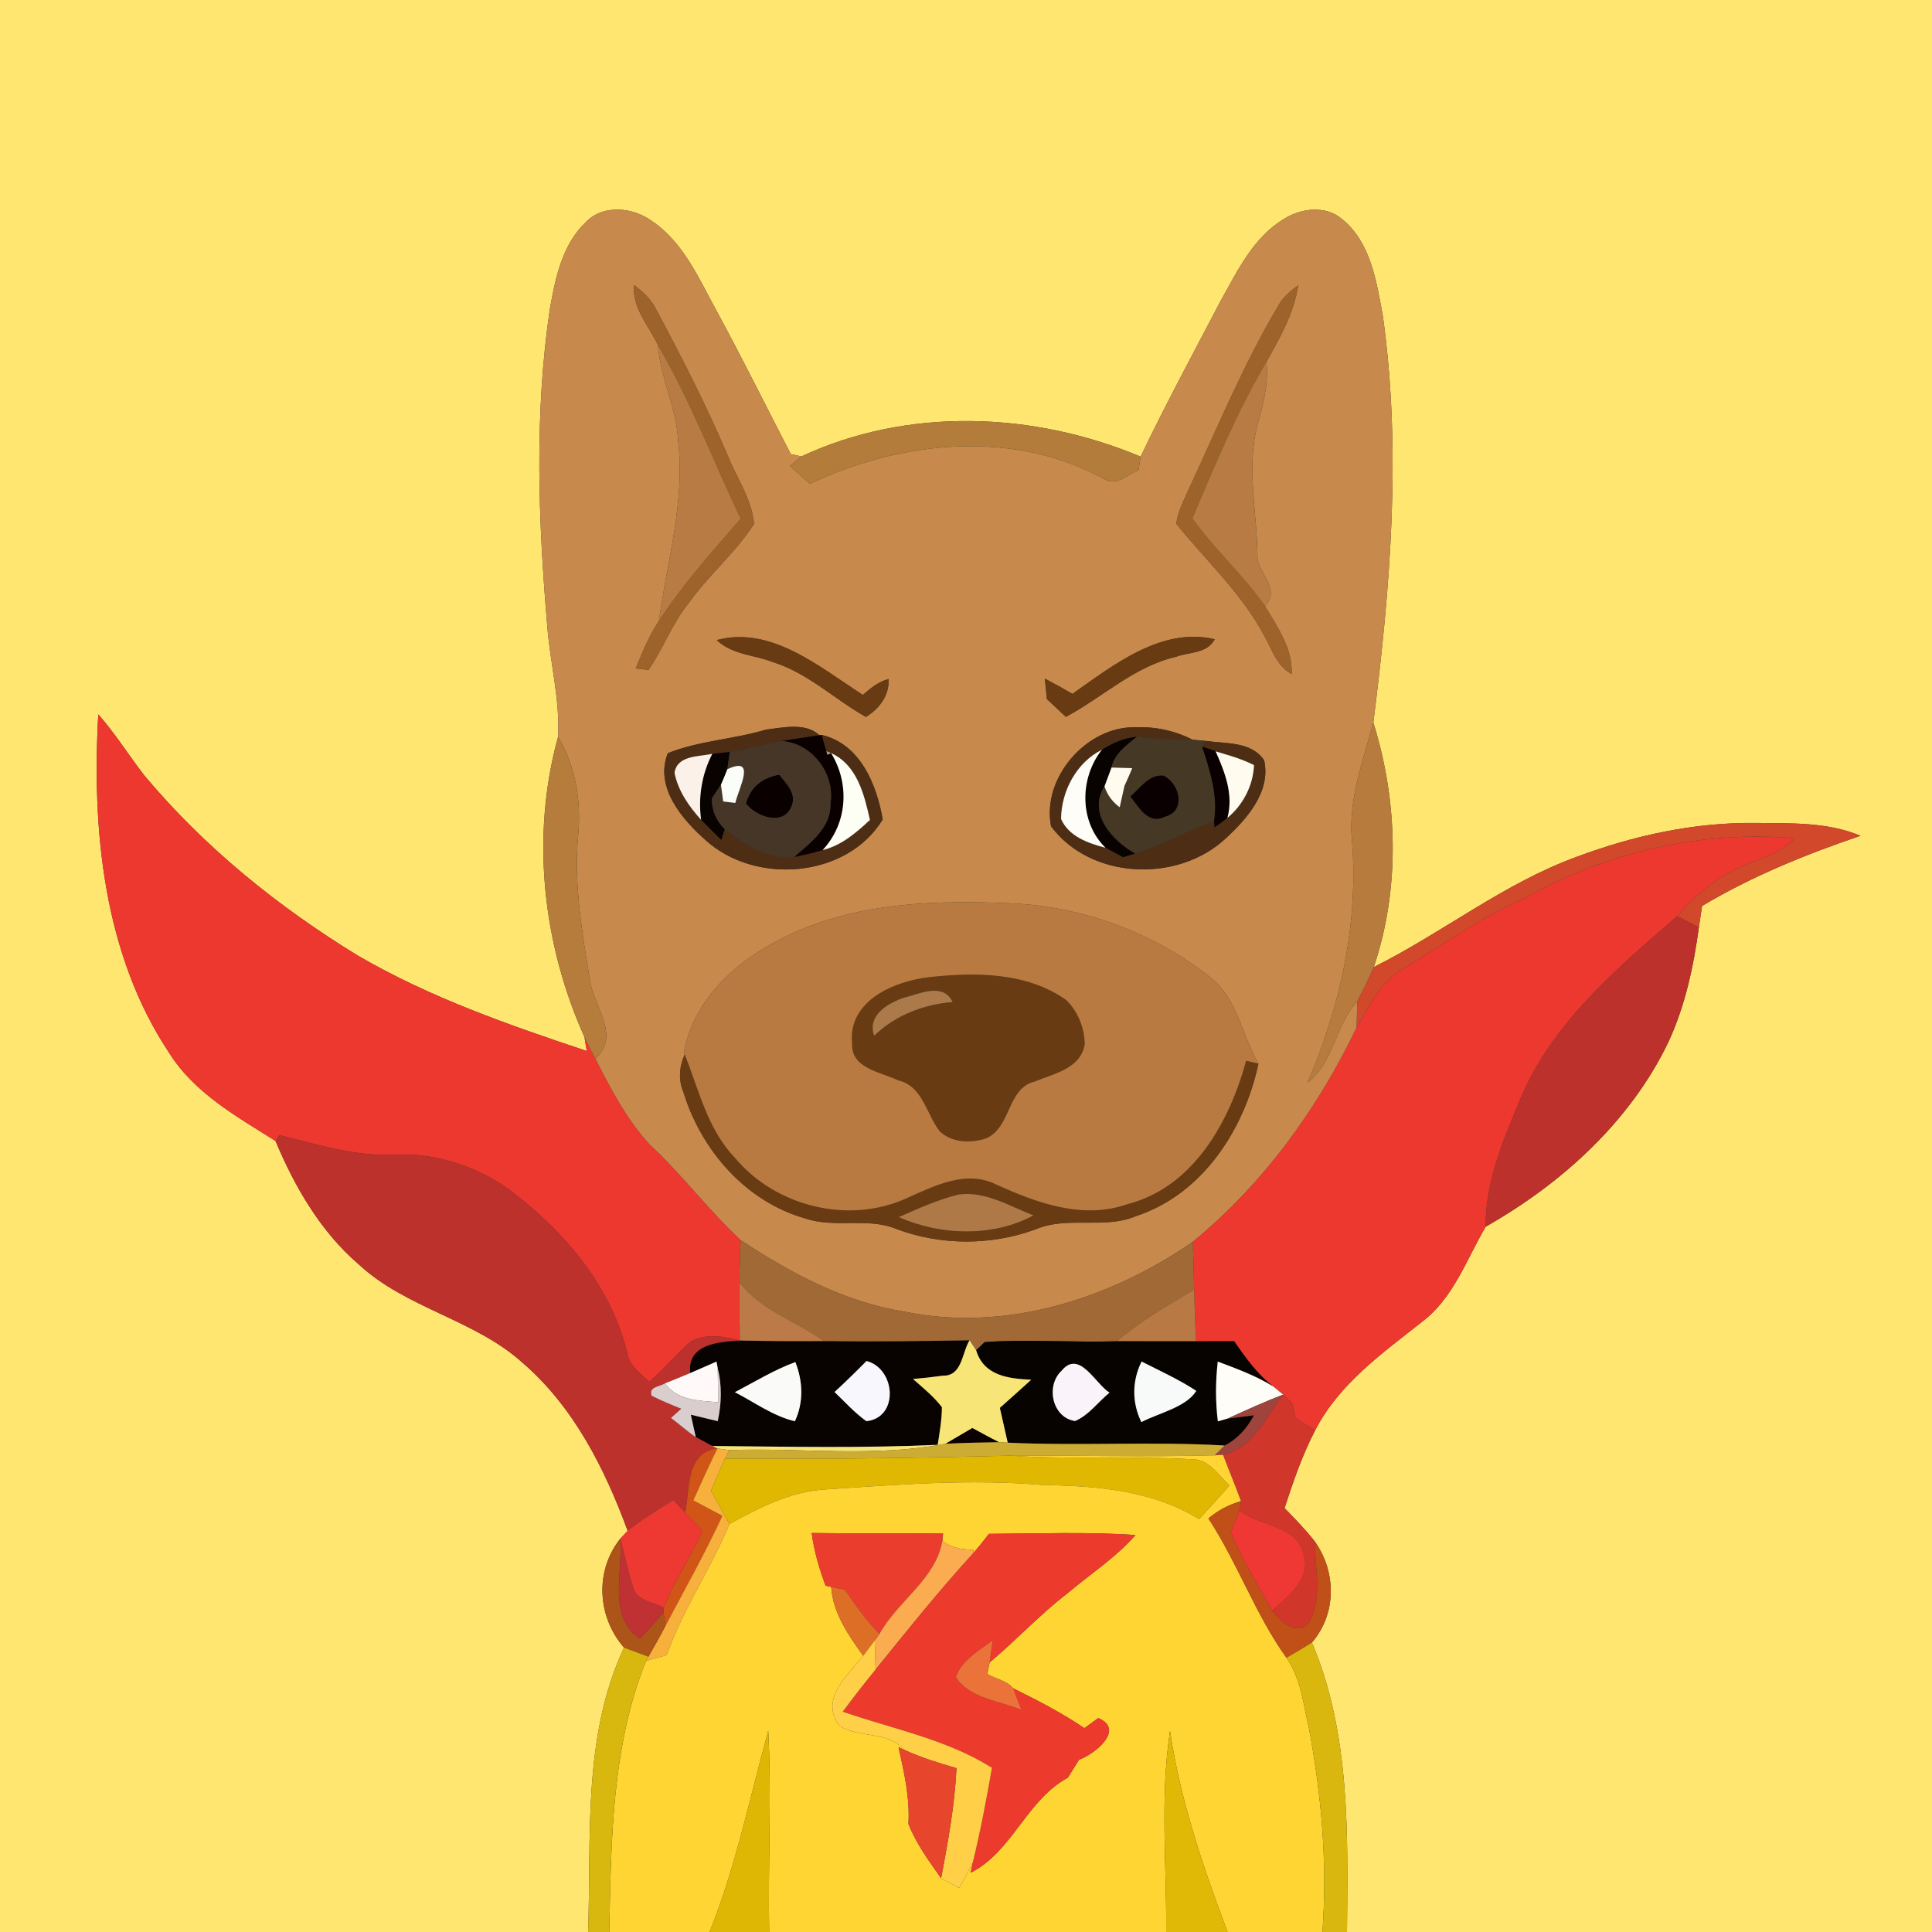<?xml version="1.0" encoding="UTF-8" ?>
<!DOCTYPE svg PUBLIC "-//W3C//DTD SVG 1.1//EN" "http://www.w3.org/Graphics/SVG/1.1/DTD/svg11.dtd">
<svg width="250pt" height="250pt" viewBox="0 0 250 250" version="1.1" xmlns="http://www.w3.org/2000/svg">
<rect x="0" y="0" width="250" height="250" fill="#333333" stroke="none"/>
<g id="#ffe670ff">
<path fill="#ffe670" opacity="1.00" d=" M 0.00 0.00 L 250.00 0.00 L 250.00 250.00 L 174.30 250.00 C 174.41 237.45 174.76 224.30 169.76 212.54 C 172.96 208.84 172.93 203.46 170.18 199.53 C 168.97 197.97 167.60 196.56 166.22 195.15 C 167.34 191.72 168.51 188.29 170.18 185.08 C 173.27 179.07 178.84 175.13 184.00 171.05 C 188.10 167.95 189.74 162.99 192.25 158.73 C 202.07 153.16 210.92 145.16 215.87 134.88 C 218.05 130.19 219.14 125.11 219.83 120.02 C 219.97 119.09 220.11 118.16 220.25 117.23 C 226.70 113.38 233.66 110.56 240.75 108.15 C 236.41 106.33 231.62 106.55 227.02 106.49 C 219.18 106.42 211.40 108.12 204.09 110.85 C 194.63 114.28 186.71 120.67 177.77 125.14 C 181.19 114.97 180.89 103.69 177.71 93.50 C 179.91 76.11 181.38 58.39 178.95 40.94 C 178.13 36.48 177.40 31.37 173.65 28.34 C 171.58 26.58 168.46 26.91 166.27 28.26 C 162.22 30.61 160.14 35.03 157.94 38.96 C 154.44 45.64 150.85 52.29 147.59 59.09 C 133.73 53.27 117.47 52.64 103.70 59.06 C 103.36 58.98 102.68 58.83 102.33 58.76 C 99.14 52.60 96.06 46.37 92.75 40.27 C 90.46 36.11 88.49 31.43 84.42 28.65 C 82.00 26.83 78.07 26.38 75.82 28.73 C 72.76 31.62 71.87 35.96 71.16 39.93 C 69.13 53.55 69.65 67.39 70.82 81.06 C 71.19 85.83 72.48 90.54 72.21 95.36 C 68.67 108.17 70.21 122.13 75.63 134.20 L 75.93 136.00 C 65.79 132.62 55.62 129.07 46.35 123.68 C 36.02 117.37 26.47 109.66 18.69 100.36 C 16.66 97.74 14.91 94.92 12.72 92.44 C 11.87 107.36 13.39 123.44 21.86 136.20 C 25.14 141.44 30.59 144.45 35.65 147.64 C 38.15 153.59 41.47 159.35 46.41 163.60 C 52.55 169.31 61.39 170.73 67.61 176.33 C 74.22 182.02 78.26 190.03 81.22 198.09 C 80.98 198.35 80.50 198.86 80.25 199.12 C 76.94 203.31 77.29 209.23 80.75 213.20 C 75.35 224.72 76.54 237.67 76.10 250.00 L 0.00 250.00 L 0.00 0.00 Z" />
</g>
<g id="#c7894cff">
<path fill="#c7894c" opacity="1.00" d=" M 75.82 28.73 C 78.07 26.38 82.00 26.83 84.42 28.65 C 88.49 31.43 90.46 36.11 92.75 40.27 C 96.06 46.37 99.14 52.60 102.33 58.76 C 102.68 58.83 103.36 58.98 103.70 59.06 C 103.33 59.37 102.59 59.99 102.22 60.30 C 103.08 61.07 103.94 61.84 104.80 62.61 C 116.55 57.01 131.22 55.52 142.92 62.01 C 144.45 62.96 145.92 61.36 147.32 60.86 C 147.38 60.42 147.52 59.53 147.59 59.09 C 150.85 52.29 154.44 45.64 157.94 38.96 C 160.14 35.03 162.22 30.61 166.27 28.26 C 168.46 26.91 171.58 26.58 173.65 28.34 C 177.40 31.37 178.13 36.48 178.95 40.94 C 181.38 58.39 179.91 76.11 177.71 93.50 C 176.35 98.59 174.37 103.66 174.97 109.03 C 175.77 119.69 173.38 130.36 169.19 140.12 C 172.62 137.45 172.75 132.69 175.63 129.59 C 175.61 130.43 175.57 132.11 175.55 132.96 C 170.50 143.53 163.43 153.23 154.35 160.69 C 143.59 168.12 130.09 172.41 117.04 169.73 C 109.29 168.49 102.30 164.74 95.84 160.47 C 91.62 156.56 88.20 151.92 83.98 148.03 C 81.05 144.78 78.99 140.87 77.03 136.99 C 80.38 133.99 76.81 130.27 76.34 126.86 C 75.33 120.65 74.21 114.34 74.82 108.02 C 75.22 103.66 74.50 99.15 72.21 95.36 C 72.48 90.54 71.19 85.83 70.82 81.06 C 69.65 67.39 69.13 53.55 71.16 39.93 C 71.87 35.96 72.76 31.62 75.82 28.73 M 82.06 36.88 C 81.74 39.81 83.97 42.16 85.14 44.66 C 85.43 48.88 87.55 52.74 87.74 56.98 C 88.69 64.89 86.32 72.60 85.26 80.36 C 83.99 82.26 83.13 84.39 82.26 86.50 C 82.67 86.54 83.51 86.64 83.92 86.68 C 85.85 83.88 87.00 80.60 89.17 77.96 C 91.73 74.37 95.20 71.50 97.57 67.80 C 97.30 64.61 95.34 61.88 94.17 58.97 C 91.41 52.47 88.20 46.19 84.86 39.97 C 84.25 38.69 83.16 37.75 82.06 36.88 M 165.42 39.56 C 160.95 47.06 157.63 55.14 153.95 63.03 C 153.29 64.57 152.42 66.08 152.21 67.77 C 156.06 72.55 160.70 76.80 163.61 82.29 C 164.61 84.04 165.21 86.21 167.14 87.21 C 167.29 83.96 165.28 81.10 163.68 78.42 C 165.70 76.38 163.06 74.40 162.72 72.31 C 162.73 66.52 161.21 60.66 162.73 54.94 C 163.47 52.29 164.17 49.60 163.87 46.83 C 165.62 43.71 167.45 40.51 167.98 36.92 C 166.99 37.66 166.00 38.44 165.42 39.56 M 92.75 82.83 C 94.75 84.74 97.64 84.73 100.09 85.70 C 104.58 87.12 108.01 90.50 112.05 92.77 C 113.83 91.66 115.06 90.04 114.99 87.86 C 113.68 88.21 112.65 89.05 111.65 89.92 C 106.09 86.35 99.78 80.93 92.75 82.83 M 138.77 89.79 C 137.60 89.10 136.41 88.44 135.20 87.81 C 135.27 88.47 135.40 89.80 135.47 90.46 C 136.29 91.22 137.11 91.99 137.92 92.76 C 142.69 90.22 146.76 86.24 152.16 84.99 C 153.88 84.35 156.18 84.60 157.19 82.72 C 150.31 81.09 144.08 86.06 138.77 89.79 M 86.42 97.46 C 84.67 101.82 88.22 105.98 91.29 108.70 C 97.71 114.56 109.59 113.65 114.22 106.04 C 113.45 101.51 111.29 96.26 106.33 95.10 L 106.04 95.14 C 104.23 93.46 101.34 94.15 99.12 94.41 C 94.94 95.68 90.49 95.83 86.42 97.46 M 136.01 106.93 C 141.13 113.80 152.30 114.28 158.53 108.56 C 161.31 106.02 164.49 102.44 163.58 98.39 C 161.94 95.93 158.64 96.25 156.08 95.88 C 155.64 95.84 154.76 95.76 154.32 95.72 C 152.05 94.56 149.50 94.00 146.95 94.11 C 140.56 93.95 134.77 100.72 136.01 106.93 M 103.35 120.42 C 96.54 123.33 89.91 128.48 88.50 136.18 L 88.60 136.44 C 87.90 138.03 87.75 139.73 88.44 141.34 C 90.73 148.82 96.49 155.46 104.15 157.65 C 108.00 158.98 112.22 157.47 116.00 159.03 C 121.74 161.19 128.27 161.19 134.02 159.07 C 138.17 157.31 142.87 159.12 147.04 157.35 C 155.62 154.51 161.02 146.15 162.84 137.64 C 160.70 133.94 160.15 129.23 156.60 126.46 C 149.35 120.72 140.25 117.35 131.01 116.90 C 121.71 116.48 112.05 116.70 103.35 120.42 Z" />
</g>
<g id="#9e632bff">
<path fill="#9e632b" opacity="1.00" d=" M 82.06 36.88 C 83.16 37.75 84.25 38.69 84.86 39.97 C 88.20 46.19 91.41 52.47 94.17 58.97 C 95.34 61.88 97.30 64.61 97.57 67.80 C 95.20 71.50 91.73 74.37 89.17 77.96 C 87.00 80.60 85.85 83.88 83.92 86.68 C 83.51 86.64 82.67 86.54 82.26 86.50 C 83.13 84.39 83.99 82.26 85.26 80.36 C 88.36 75.62 92.13 71.38 95.85 67.13 C 92.29 59.64 89.34 51.83 85.14 44.66 C 83.97 42.16 81.74 39.81 82.06 36.88 Z" />
</g>
<g id="#9e632aff">
<path fill="#9e632a" opacity="1.00" d=" M 165.42 39.56 C 166.00 38.44 166.99 37.66 167.98 36.92 C 167.45 40.51 165.62 43.71 163.87 46.83 C 160.05 53.25 157.21 60.22 154.28 67.07 C 157.13 71.07 160.85 74.39 163.68 78.42 C 165.28 81.10 167.29 83.96 167.14 87.21 C 165.21 86.21 164.61 84.04 163.61 82.29 C 160.70 76.80 156.06 72.55 152.21 67.77 C 152.42 66.08 153.29 64.57 153.95 63.03 C 157.63 55.14 160.95 47.06 165.42 39.56 Z" />
</g>
<g id="#b87b43ff">
<path fill="#b87b43" opacity="1.00" d=" M 85.14 44.66 C 89.34 51.83 92.29 59.64 95.85 67.13 C 92.13 71.38 88.36 75.62 85.26 80.36 C 86.32 72.60 88.69 64.89 87.74 56.98 C 87.55 52.74 85.43 48.88 85.14 44.66 Z" />
</g>
<g id="#b77b43ff">
<path fill="#b77b43" opacity="1.00" d=" M 154.28 67.07 C 157.21 60.22 160.05 53.25 163.87 46.83 C 164.17 49.60 163.47 52.29 162.73 54.94 C 161.21 60.66 162.73 66.52 162.72 72.31 C 163.06 74.40 165.70 76.38 163.68 78.42 C 160.85 74.39 157.13 71.07 154.28 67.07 Z" />
</g>
<g id="#b37c3aff">
<path fill="#b37c3a" opacity="1.00" d=" M 103.70 59.06 C 117.47 52.64 133.73 53.27 147.59 59.09 C 147.52 59.53 147.38 60.42 147.32 60.86 C 145.92 61.36 144.45 62.96 142.92 62.01 C 131.22 55.52 116.55 57.01 104.80 62.61 C 103.94 61.84 103.08 61.07 102.22 60.30 C 102.59 59.99 103.33 59.37 103.70 59.06 Z" />
</g>
<g id="#683b12ff">
<path fill="#683b12" opacity="1.00" d=" M 92.75 82.83 C 99.78 80.93 106.09 86.35 111.65 89.92 C 112.65 89.05 113.68 88.21 114.99 87.86 C 115.06 90.04 113.83 91.66 112.05 92.77 C 108.01 90.50 104.58 87.12 100.09 85.70 C 97.64 84.73 94.75 84.74 92.75 82.83 Z" />
<path fill="#683b12" opacity="1.00" d=" M 138.77 89.79 C 144.08 86.06 150.31 81.09 157.19 82.72 C 156.18 84.60 153.88 84.35 152.16 84.99 C 146.76 86.24 142.69 90.22 137.92 92.76 C 137.11 91.99 136.29 91.22 135.47 90.46 C 135.40 89.80 135.27 88.47 135.20 87.81 C 136.41 88.44 137.60 89.10 138.77 89.79 Z" />
<path fill="#683b12" opacity="1.00" d=" M 120.36 126.43 C 126.29 125.79 132.89 125.81 137.96 129.40 C 139.47 130.85 140.35 133.05 140.36 135.14 C 139.82 138.30 136.38 138.91 133.90 139.95 C 130.26 140.81 130.88 145.97 127.53 147.33 C 125.58 147.95 123.20 147.88 121.63 146.42 C 119.85 144.19 119.43 140.52 116.22 139.80 C 114.00 138.71 110.09 138.27 110.27 135.03 C 109.68 129.46 115.80 126.92 120.36 126.43 M 117.02 129.08 C 114.92 129.79 112.17 131.36 113.11 134.03 C 115.88 131.36 119.46 129.99 123.27 129.66 C 122.04 127.10 119.08 128.58 117.02 129.08 Z" />
<path fill="#683b12" opacity="1.00" d=" M 88.60 136.44 C 90.44 141.06 91.57 146.18 95.14 149.87 C 100.35 156.10 109.76 158.45 117.21 155.10 C 120.84 153.49 124.96 151.32 128.92 153.28 C 134.20 155.69 140.14 157.85 145.93 155.81 C 154.44 153.60 159.10 145.17 161.25 137.26 C 161.65 137.36 162.44 137.54 162.84 137.64 C 161.02 146.15 155.62 154.51 147.04 157.35 C 142.87 159.12 138.17 157.31 134.02 159.07 C 128.27 161.19 121.74 161.19 116.00 159.03 C 112.22 157.47 108.00 158.98 104.15 157.65 C 96.49 155.46 90.73 148.82 88.44 141.34 C 87.75 139.73 87.90 138.03 88.60 136.44 M 116.30 157.49 C 121.68 159.89 128.51 160.11 133.73 157.27 C 130.63 156.08 127.50 154.09 124.05 154.57 C 121.36 155.22 118.83 156.38 116.30 157.49 Z" />
</g>
<g id="#ed382fff">
<path fill="#ed382f" opacity="1.00" d=" M 12.72 92.44 C 14.91 94.92 16.66 97.74 18.69 100.36 C 26.47 109.66 36.02 117.37 46.35 123.68 C 55.62 129.07 65.79 132.62 75.93 136.00 L 75.63 134.20 C 76.08 135.14 76.55 136.07 77.03 136.99 C 78.99 140.87 81.05 144.78 83.98 148.03 C 88.20 151.92 91.62 156.56 95.84 160.47 C 95.75 162.28 95.69 164.10 95.67 165.91 C 95.66 168.43 95.69 170.95 95.74 173.46 C 93.68 172.92 91.39 172.51 89.41 173.57 C 87.51 175.20 85.93 177.18 84.01 178.80 C 82.87 177.69 81.39 176.72 81.15 175.00 C 78.96 166.12 72.67 158.94 65.46 153.62 C 61.23 150.77 56.15 149.15 51.02 149.41 C 45.92 149.67 41.04 148.07 36.15 146.89 L 35.65 147.64 C 30.59 144.45 25.14 141.44 21.86 136.20 C 13.39 123.44 11.87 107.36 12.72 92.44 Z" />
<path fill="#ed382f" opacity="1.00" d=" M 197.30 116.24 C 207.79 110.25 220.23 107.44 232.27 108.47 C 230.22 110.68 227.11 111.17 224.55 112.54 C 221.60 113.92 219.17 116.13 217.04 118.55 C 209.09 125.43 200.62 132.59 196.57 142.60 C 194.46 147.72 192.16 153.11 192.25 158.73 C 189.74 162.99 188.10 167.95 184.00 171.05 C 178.84 175.13 173.27 179.07 170.18 185.08 C 169.34 184.56 168.50 184.04 167.66 183.52 C 167.51 182.86 167.35 182.20 167.18 181.55 C 166.90 181.28 166.33 180.74 166.04 180.47 C 165.73 180.20 165.09 179.68 164.77 179.42 C 162.69 177.83 161.17 175.69 159.70 173.56 C 158.06 173.56 156.41 173.55 154.78 173.57 C 154.65 171.34 154.57 169.10 154.52 166.87 C 154.48 164.81 154.42 162.75 154.35 160.69 C 163.43 153.23 170.50 143.53 175.55 132.96 C 177.17 130.23 178.55 127.13 181.41 125.47 C 186.64 122.28 191.65 118.68 197.30 116.24 Z" />
</g>
<g id="#4e2d15ff">
<path fill="#4e2d15" opacity="1.00" d=" M 86.42 97.46 C 90.49 95.83 94.94 95.68 99.12 94.41 C 101.34 94.15 104.23 93.46 106.04 95.14 C 104.40 95.40 102.75 95.60 101.12 95.89 C 98.89 96.33 96.69 96.97 94.44 97.30 C 93.87 97.36 92.74 97.48 92.17 97.54 C 90.42 97.94 87.65 97.70 87.28 99.99 C 87.74 102.33 89.14 104.34 90.72 106.08 C 91.58 106.96 92.46 107.82 93.34 108.69 C 93.45 108.34 93.67 107.64 93.78 107.29 C 96.39 109.27 99.28 111.24 102.75 110.90 C 103.99 110.64 105.24 110.38 106.45 110.00 C 108.88 109.41 110.79 107.76 112.57 106.10 C 111.83 102.82 110.92 98.99 107.54 97.45 C 107.39 97.39 107.08 97.26 106.93 97.20 C 106.71 96.51 106.52 95.81 106.33 95.10 C 111.29 96.26 113.45 101.51 114.22 106.04 C 109.59 113.65 97.71 114.56 91.29 108.70 C 88.22 105.98 84.67 101.82 86.42 97.46 Z" />
<path fill="#4e2d15" opacity="1.00" d=" M 136.01 106.93 C 134.77 100.72 140.56 93.95 146.95 94.11 C 149.50 94.00 152.05 94.56 154.32 95.72 C 151.92 95.73 149.52 95.64 147.14 95.32 C 145.49 95.48 143.97 96.14 142.58 97.02 C 139.30 98.66 137.33 102.37 137.30 105.97 C 138.29 108.25 140.83 109.12 143.05 109.70 C 143.81 110.10 144.57 110.51 145.33 110.92 C 145.73 110.80 146.51 110.56 146.90 110.44 C 150.40 109.29 153.66 107.53 157.10 106.24 L 157.16 107.07 C 157.73 106.67 158.29 106.26 158.83 105.83 C 160.86 104.16 162.16 101.63 162.27 99.00 C 161.17 98.46 160.02 98.03 158.84 97.69 C 157.74 97.33 156.65 96.98 155.56 96.62 L 156.08 95.88 C 158.64 96.25 161.94 95.93 163.58 98.39 C 164.49 102.44 161.31 106.02 158.53 108.56 C 152.30 114.28 141.13 113.80 136.01 106.93 Z" />
</g>
<g id="#b77b3dff">
<path fill="#b77b3d" opacity="1.00" d=" M 174.97 109.03 C 174.37 103.66 176.35 98.59 177.71 93.50 C 180.89 103.69 181.19 114.97 177.77 125.14 C 177.13 126.65 176.39 128.13 175.63 129.59 C 172.75 132.69 172.62 137.45 169.19 140.12 C 173.38 130.36 175.77 119.69 174.97 109.03 Z" />
</g>
<g id="#0b0000ff">
<path fill="#0b0000" opacity="1.00" d=" M 101.12 95.89 C 102.75 95.60 104.40 95.40 106.04 95.14 L 106.33 95.10 C 106.52 95.81 106.71 96.51 106.93 97.20 L 107.07 97.66 L 107.54 97.45 C 109.99 101.41 109.67 106.55 106.45 110.00 C 105.24 110.38 103.99 110.64 102.75 110.90 C 104.86 109.03 107.57 107.12 107.46 103.95 C 108.07 100.08 105.05 96.14 101.12 95.89 Z" />
<path fill="#0b0000" opacity="1.00" d=" M 96.52 103.97 C 97.11 101.83 98.70 100.59 100.84 100.25 C 101.76 101.44 103.16 102.71 102.41 104.36 C 101.38 106.95 97.84 105.70 96.52 103.97 Z" />
<path fill="#0b0000" opacity="1.00" d=" M 122.34 186.82 C 123.51 186.15 124.66 185.45 125.82 184.78 C 126.97 185.40 128.12 186.04 129.29 186.62 C 126.97 186.65 124.65 186.71 122.34 186.82 Z" />
</g>
<g id="#080300ff">
<path fill="#080300" opacity="1.00" d=" M 142.58 97.02 C 143.97 96.14 145.49 95.48 147.14 95.32 C 145.79 96.43 144.24 97.49 143.83 99.32 C 143.53 100.13 143.22 100.95 142.92 101.76 C 140.71 105.22 143.95 108.82 146.90 110.44 C 146.51 110.56 145.73 110.80 145.33 110.92 C 144.57 110.51 143.81 110.10 143.05 109.70 C 139.62 106.35 139.69 100.68 142.58 97.02 Z" />
<path fill="#080300" opacity="1.00" d=" M 92.17 97.54 C 92.74 97.48 93.87 97.36 94.44 97.30 C 94.36 97.86 94.20 98.98 94.12 99.54 C 93.86 100.21 93.58 100.88 93.29 101.54 C 92.99 101.98 92.40 102.87 92.11 103.31 C 92.08 104.85 92.68 106.22 93.78 107.29 C 93.67 107.64 93.45 108.34 93.34 108.69 C 92.46 107.82 91.58 106.96 90.72 106.08 C 90.33 103.13 90.81 100.19 92.17 97.54 Z" />
<path fill="#080300" opacity="1.00" d=" M 95.74 173.46 C 99.37 173.54 102.99 173.56 106.62 173.53 C 112.90 173.62 119.18 173.54 125.46 173.43 C 124.47 175.02 124.52 178.07 122.02 178.01 C 120.73 178.19 119.44 178.33 118.14 178.44 C 119.44 179.60 120.82 180.69 121.88 182.09 C 121.88 183.73 121.58 185.34 121.34 186.96 C 111.63 187.40 101.89 187.20 92.16 187.11 C 91.63 186.83 90.56 186.25 90.03 185.96 C 89.87 185.24 89.55 183.78 89.39 183.06 C 90.26 183.27 92.00 183.69 92.87 183.90 C 93.38 181.63 93.43 179.27 92.87 177.01 L 92.71 176.19 C 91.86 176.56 90.16 177.31 89.30 177.68 C 88.92 173.87 93.00 173.64 95.74 173.46 M 95.09 180.15 C 97.64 181.46 100.02 183.24 102.86 183.91 C 104.01 181.45 103.90 178.74 102.92 176.25 C 100.17 177.26 97.67 178.80 95.09 180.15 M 107.99 180.13 C 109.34 181.41 110.58 182.82 112.11 183.90 C 116.35 183.45 115.93 177.12 112.13 176.11 C 110.78 177.48 109.40 178.82 107.99 180.13 Z" />
</g>
<g id="#453825ff">
<path fill="#453825" opacity="1.00" d=" M 147.14 95.32 C 149.52 95.64 151.92 95.73 154.32 95.72 C 154.76 95.76 155.64 95.84 156.08 95.88 L 155.56 96.62 C 156.57 99.74 157.62 102.90 157.10 106.24 C 153.66 107.53 150.40 109.29 146.90 110.44 C 143.95 108.82 140.71 105.22 142.92 101.76 C 143.28 102.87 143.94 103.76 144.89 104.46 C 145.04 103.76 145.36 102.38 145.51 101.68 C 145.86 100.93 146.20 100.16 146.51 99.40 C 145.84 99.38 144.50 99.34 143.83 99.32 C 144.24 97.49 145.79 96.43 147.14 95.32 M 146.27 103.06 C 147.35 104.43 148.59 106.77 150.72 105.68 C 153.52 104.99 152.68 101.37 150.55 100.37 C 148.65 100.17 147.55 102.01 146.27 103.06 Z" />
</g>
<g id="#b57c3bff">
<path fill="#b57c3b" opacity="1.00" d=" M 72.21 95.36 C 74.50 99.15 75.22 103.66 74.82 108.02 C 74.21 114.34 75.33 120.65 76.34 126.86 C 76.81 130.27 80.38 133.99 77.03 136.99 C 76.55 136.07 76.08 135.14 75.63 134.20 C 70.21 122.13 68.67 108.17 72.21 95.36 Z" />
</g>
<g id="#453627ff">
<path fill="#453627" opacity="1.00" d=" M 94.44 97.30 C 96.69 96.97 98.89 96.33 101.12 95.89 C 105.05 96.14 108.07 100.08 107.46 103.95 C 107.57 107.12 104.86 109.03 102.75 110.90 C 99.28 111.24 96.39 109.27 93.78 107.29 C 92.68 106.22 92.08 104.85 92.11 103.31 C 92.40 102.87 92.99 101.98 93.29 101.54 C 93.36 102.08 93.51 103.16 93.58 103.71 C 93.98 103.76 94.76 103.85 95.15 103.90 C 95.56 102.07 97.97 97.72 94.12 99.54 C 94.20 98.98 94.36 97.86 94.44 97.30 M 96.52 103.97 C 97.84 105.70 101.38 106.95 102.41 104.36 C 103.16 102.71 101.76 101.44 100.84 100.25 C 98.70 100.59 97.11 101.83 96.52 103.97 Z" />
</g>
<g id="#fbf1e8ff">
<path fill="#fbf1e8" opacity="1.00" d=" M 87.28 99.99 C 87.65 97.70 90.42 97.94 92.17 97.54 C 90.81 100.19 90.33 103.13 90.72 106.08 C 89.14 104.34 87.74 102.33 87.28 99.99 Z" />
</g>
<g id="#b6a093ff">
<path fill="#b6a093" opacity="1.00" d=" M 106.93 97.20 C 107.08 97.26 107.39 97.39 107.54 97.45 L 107.07 97.66 L 106.93 97.20 Z" />
</g>
<g id="#fefdf7ff">
<path fill="#fefdf7" opacity="1.00" d=" M 137.30 105.97 C 137.33 102.37 139.30 98.66 142.58 97.02 C 139.69 100.68 139.62 106.35 143.05 109.70 C 140.83 109.12 138.29 108.25 137.30 105.97 Z" />
</g>
<g id="#0a0001ff">
<path fill="#0a0001" opacity="1.00" d=" M 157.10 106.24 C 157.62 102.90 156.57 99.74 155.56 96.62 C 156.65 96.98 157.74 97.33 158.84 97.69 L 157.30 97.22 C 158.51 99.93 159.64 102.82 158.83 105.83 C 158.29 106.26 157.73 106.67 157.16 107.07 L 157.10 106.24 Z" />
<path fill="#0a0001" opacity="1.00" d=" M 146.27 103.06 C 147.55 102.01 148.65 100.17 150.55 100.37 C 152.68 101.37 153.52 104.99 150.72 105.68 C 148.59 106.77 147.35 104.43 146.27 103.06 Z" />
</g>
<g id="#fdfef4ff">
<path fill="#fdfef4" opacity="1.00" d=" M 107.54 97.45 C 110.92 98.99 111.83 102.82 112.57 106.10 C 110.79 107.76 108.88 109.41 106.45 110.00 C 109.67 106.55 109.99 101.41 107.54 97.45 Z" />
</g>
<g id="#fffbeeff">
<path fill="#fffbee" opacity="1.00" d=" M 157.30 97.22 L 158.84 97.69 C 160.02 98.03 161.17 98.46 162.27 99.00 C 162.16 101.63 160.86 104.16 158.83 105.83 C 159.64 102.82 158.51 99.93 157.30 97.22 Z" />
<path fill="#fffbee" opacity="1.00" d=" M 142.92 101.76 C 143.22 100.95 143.53 100.13 143.83 99.32 C 144.50 99.34 145.84 99.38 146.51 99.40 C 146.20 100.16 145.86 100.93 145.51 101.68 C 145.36 102.38 145.04 103.76 144.89 104.46 C 143.94 103.76 143.28 102.87 142.92 101.76 Z" />
</g>
<g id="#fbfdf8ff">
<path fill="#fbfdf8" opacity="1.00" d=" M 93.29 101.54 C 93.58 100.88 93.86 100.21 94.12 99.54 C 97.97 97.72 95.56 102.07 95.15 103.90 C 94.76 103.85 93.98 103.76 93.58 103.71 C 93.51 103.16 93.36 102.08 93.29 101.54 Z" />
</g>
<g id="#d1482bff">
<path fill="#d1482b" opacity="1.00" d=" M 204.09 110.85 C 211.40 108.12 219.18 106.42 227.02 106.49 C 231.62 106.55 236.41 106.33 240.75 108.15 C 233.66 110.56 226.70 113.38 220.25 117.23 C 220.11 118.16 219.97 119.09 219.83 120.02 C 219.13 119.65 217.74 118.91 217.04 118.55 C 219.17 116.13 221.60 113.92 224.55 112.54 C 227.11 111.17 230.22 110.68 232.27 108.47 C 220.23 107.44 207.79 110.25 197.30 116.24 C 191.65 118.68 186.64 122.28 181.41 125.47 C 178.55 127.13 177.17 130.23 175.55 132.96 C 175.57 132.11 175.61 130.43 175.63 129.59 C 176.39 128.13 177.13 126.65 177.77 125.14 C 186.71 120.67 194.63 114.28 204.09 110.85 Z" />
</g>
<g id="#b87a41ff">
<path fill="#b87a41" opacity="1.00" d=" M 103.35 120.42 C 112.05 116.70 121.71 116.48 131.01 116.90 C 140.25 117.35 149.35 120.72 156.60 126.46 C 160.15 129.23 160.70 133.94 162.84 137.64 C 162.44 137.54 161.65 137.36 161.25 137.26 C 159.10 145.17 154.44 153.60 145.93 155.81 C 140.14 157.85 134.20 155.69 128.92 153.28 C 124.96 151.32 120.84 153.49 117.21 155.10 C 109.76 158.45 100.35 156.10 95.14 149.87 C 91.57 146.18 90.44 141.06 88.60 136.44 L 88.50 136.18 C 89.91 128.48 96.54 123.33 103.35 120.42 M 120.36 126.43 C 115.80 126.92 109.68 129.46 110.27 135.03 C 110.09 138.27 114.00 138.71 116.22 139.80 C 119.43 140.52 119.85 144.19 121.63 146.42 C 123.20 147.88 125.58 147.95 127.53 147.33 C 130.88 145.97 130.26 140.81 133.90 139.95 C 136.38 138.91 139.82 138.30 140.36 135.14 C 140.35 133.05 139.47 130.85 137.96 129.40 C 132.89 125.81 126.29 125.79 120.36 126.43 Z" />
</g>
<g id="#bc312bff">
<path fill="#bc312b" opacity="1.00" d=" M 217.04 118.55 C 217.74 118.91 219.13 119.65 219.83 120.02 C 219.14 125.11 218.05 130.19 215.87 134.88 C 210.92 145.16 202.07 153.16 192.25 158.73 C 192.16 153.11 194.46 147.72 196.57 142.60 C 200.62 132.59 209.09 125.43 217.04 118.55 Z" />
</g>
<g id="#ab794aff">
<path fill="#ab794a" opacity="1.00" d=" M 117.02 129.08 C 119.08 128.58 122.04 127.10 123.27 129.66 C 119.46 129.99 115.88 131.36 113.11 134.03 C 112.17 131.36 114.92 129.79 117.02 129.08 Z" />
</g>
<g id="#bc312cff">
<path fill="#bc312c" opacity="1.00" d=" M 36.15 146.89 C 41.04 148.07 45.92 149.67 51.02 149.41 C 56.15 149.15 61.23 150.77 65.46 153.62 C 72.67 158.94 78.96 166.12 81.15 175.00 C 81.39 176.72 82.87 177.69 84.01 178.80 C 85.93 177.18 87.51 175.20 89.41 173.57 C 91.39 172.51 93.68 172.92 95.74 173.46 C 93.00 173.64 88.92 173.87 89.30 177.68 C 88.22 178.14 87.13 178.56 86.04 179.01 C 85.36 179.44 83.87 179.45 84.33 180.62 C 85.58 181.23 86.86 181.79 88.16 182.29 L 86.82 183.48 C 87.90 184.28 88.90 185.20 90.03 185.96 C 90.56 186.25 91.63 186.83 92.16 187.11 L 92.83 187.43 C 88.69 187.95 89.29 192.73 88.67 195.75 C 88.15 195.21 87.64 194.66 87.13 194.11 C 85.11 195.36 83.08 196.61 81.22 198.09 C 78.26 190.03 74.22 182.02 67.61 176.33 C 61.39 170.73 52.55 169.31 46.41 163.60 C 41.47 159.35 38.15 153.59 35.65 147.64 L 36.15 146.89 Z" />
</g>
<g id="#ae7947ff">
<path fill="#ae7947" opacity="1.00" d=" M 116.30 157.49 C 118.83 156.38 121.36 155.22 124.05 154.57 C 127.50 154.09 130.63 156.08 133.73 157.27 C 128.51 160.11 121.68 159.89 116.30 157.49 Z" />
</g>
<g id="#a16935ff">
<path fill="#a16935" opacity="1.00" d=" M 95.84 160.47 C 102.30 164.74 109.29 168.49 117.04 169.73 C 130.09 172.41 143.59 168.12 154.35 160.69 C 154.42 162.75 154.48 164.81 154.52 166.87 C 151.08 168.93 147.57 170.93 144.51 173.56 C 138.81 173.75 133.10 173.25 127.42 173.67 C 127.14 173.93 126.59 174.45 126.31 174.72 C 126.10 174.39 125.68 173.75 125.46 173.43 C 119.18 173.54 112.90 173.62 106.62 173.53 C 102.99 170.92 98.49 169.60 95.67 165.91 C 95.69 164.10 95.75 162.28 95.84 160.47 Z" />
</g>
<g id="#bb7a48ff">
<path fill="#bb7a48" opacity="1.00" d=" M 95.67 165.91 C 98.49 169.60 102.99 170.92 106.62 173.53 C 102.99 173.56 99.37 173.54 95.74 173.46 C 95.69 170.95 95.66 168.43 95.67 165.91 Z" />
</g>
<g id="#b97944ff">
<path fill="#b97944" opacity="1.00" d=" M 144.51 173.56 C 147.57 170.93 151.08 168.93 154.52 166.87 C 154.57 169.10 154.65 171.34 154.78 173.57 C 151.35 173.57 147.93 173.56 144.51 173.56 Z" />
</g>
<g id="#070300ff">
<path fill="#070300" opacity="1.00" d=" M 127.42 173.67 C 133.10 173.25 138.81 173.75 144.51 173.56 C 147.93 173.56 151.35 173.57 154.78 173.57 C 156.41 173.55 158.06 173.56 159.70 173.56 C 161.17 175.69 162.69 177.83 164.77 179.42 C 162.53 178.02 160.04 177.12 157.58 176.19 C 157.28 178.76 157.27 181.35 157.59 183.92 C 157.90 183.83 158.52 183.66 158.83 183.57 C 159.69 183.46 161.41 183.24 162.27 183.13 C 161.38 184.79 160.16 186.21 158.46 187.05 C 149.11 186.50 139.74 187.12 130.40 186.68 C 130.06 185.18 129.72 183.68 129.38 182.18 C 130.74 180.97 132.10 179.76 133.44 178.54 C 130.47 178.39 127.31 178.03 126.31 174.72 C 126.59 174.45 127.14 173.93 127.42 173.67 M 137.38 177.36 C 135.28 179.31 136.14 183.44 139.11 183.88 C 140.90 183.13 142.08 181.42 143.57 180.21 C 141.71 179.04 139.67 174.60 137.38 177.36 M 147.72 176.18 C 146.47 178.70 146.46 181.50 147.69 184.02 C 150.02 182.81 153.46 182.11 154.80 179.98 C 152.56 178.50 150.10 177.40 147.72 176.18 Z" />
</g>
<g id="#f8e577ff">
<path fill="#f8e577" opacity="1.00" d=" M 125.46 173.43 C 125.68 173.75 126.10 174.39 126.31 174.72 C 127.31 178.03 130.47 178.39 133.44 178.54 C 132.10 179.76 130.74 180.97 129.38 182.18 C 129.72 183.68 130.06 185.18 130.40 186.68 C 130.12 186.66 129.57 186.63 129.29 186.62 C 128.12 186.04 126.97 185.40 125.82 184.78 C 124.66 185.45 123.51 186.15 122.34 186.82 C 113.14 188.61 103.66 187.31 94.35 187.64 C 93.97 187.59 93.21 187.48 92.83 187.43 L 92.16 187.11 C 101.89 187.20 111.63 187.40 121.34 186.96 C 121.58 185.34 121.88 183.73 121.88 182.09 C 120.82 180.69 119.44 179.60 118.14 178.44 C 119.44 178.33 120.73 178.19 122.02 178.01 C 124.52 178.07 124.47 175.02 125.46 173.43 Z" />
</g>
<g id="#faf4faff">
<path fill="#faf4fa" opacity="1.00" d=" M 137.38 177.36 C 139.67 174.60 141.71 179.04 143.57 180.21 C 142.08 181.42 140.90 183.13 139.11 183.88 C 136.14 183.44 135.28 179.31 137.38 177.36 Z" />
</g>
<g id="#fffdf8ff">
<path fill="#fffdf8" opacity="1.00" d=" M 157.58 176.19 C 160.04 177.12 162.53 178.02 164.77 179.42 C 165.09 179.68 165.73 180.20 166.04 180.47 C 163.59 181.39 161.22 182.49 158.83 183.57 C 158.52 183.66 157.90 183.83 157.59 183.92 C 157.27 181.35 157.28 178.76 157.58 176.19 Z" />
</g>
<g id="#fff9faff">
<path fill="#fff9fa" opacity="1.00" d=" M 89.30 177.68 C 90.16 177.31 91.86 176.56 92.71 176.19 L 92.87 177.01 C 92.90 178.49 92.92 179.96 92.92 181.45 C 90.43 181.24 87.67 181.24 86.04 179.01 C 87.13 178.56 88.22 178.14 89.30 177.68 Z" />
</g>
<g id="#d9cdcdff">
<path fill="#d9cdcd" opacity="1.00" d=" M 92.87 177.01 C 93.43 179.27 93.38 181.63 92.87 183.90 C 92.00 183.69 90.26 183.27 89.39 183.06 C 89.55 183.78 89.87 185.24 90.03 185.96 C 88.90 185.20 87.90 184.28 86.82 183.48 L 88.16 182.29 C 86.86 181.79 85.58 181.23 84.33 180.62 C 83.87 179.45 85.36 179.44 86.04 179.01 C 87.67 181.24 90.43 181.24 92.92 181.45 C 92.92 179.96 92.90 178.49 92.87 177.01 Z" />
</g>
<g id="#fafbf9ff">
<path fill="#fafbf9" opacity="1.00" d=" M 95.09 180.15 C 97.67 178.80 100.17 177.26 102.92 176.25 C 103.90 178.74 104.01 181.45 102.86 183.91 C 100.02 183.24 97.64 181.46 95.09 180.15 Z" />
</g>
<g id="#f7f7fdff">
<path fill="#f7f7fd" opacity="1.00" d=" M 107.99 180.13 C 109.40 178.82 110.78 177.48 112.13 176.11 C 115.93 177.12 116.35 183.45 112.11 183.90 C 110.58 182.82 109.34 181.41 107.99 180.13 Z" />
</g>
<g id="#f7faf8ff">
<path fill="#f7faf8" opacity="1.00" d=" M 147.72 176.18 C 150.10 177.40 152.56 178.50 154.80 179.98 C 153.46 182.11 150.02 182.81 147.69 184.02 C 146.46 181.50 146.47 178.70 147.72 176.18 Z" />
</g>
<g id="#9e443dff">
<path fill="#9e443d" opacity="1.00" d=" M 158.83 183.57 C 161.22 182.49 163.59 181.39 166.04 180.47 C 163.81 183.35 162.18 187.36 158.26 188.25 L 157.18 188.32 L 158.46 187.05 C 160.16 186.21 161.38 184.79 162.27 183.13 C 161.41 183.24 159.69 183.46 158.83 183.57 Z" />
</g>
<g id="#d0362aff">
<path fill="#d0362a" opacity="1.00" d=" M 166.04 180.47 C 166.33 180.74 166.90 181.28 167.18 181.55 C 167.35 182.20 167.51 182.86 167.66 183.52 C 168.50 184.04 169.34 184.56 170.18 185.08 C 168.51 188.29 167.34 191.72 166.22 195.15 C 167.60 196.56 168.97 197.97 170.18 199.53 C 170.08 203.07 171.32 207.08 169.16 210.24 C 167.53 211.57 165.64 209.72 164.64 208.44 C 166.65 206.50 169.64 204.50 168.72 201.23 C 167.90 197.26 163.03 197.58 160.37 195.46 L 160.58 194.25 C 159.85 192.23 159.01 190.26 158.26 188.25 C 162.18 187.36 163.81 183.35 166.04 180.47 Z" />
</g>
<g id="#ccac32ff">
<path fill="#ccac32" opacity="1.00" d=" M 130.40 186.68 C 139.74 187.12 149.11 186.50 158.46 187.05 L 157.18 188.32 C 148.36 188.55 139.54 188.33 130.72 188.36 C 118.43 188.67 106.12 188.85 93.82 188.73 L 94.35 187.64 C 103.66 187.31 113.14 188.61 122.34 186.82 C 124.65 186.71 126.97 186.65 129.29 186.62 C 129.57 186.63 130.12 186.66 130.40 186.68 Z" />
</g>
<g id="#d25518ff">
<path fill="#d25518" opacity="1.00" d=" M 88.67 195.75 C 89.29 192.73 88.69 187.95 92.83 187.43 C 91.74 189.64 90.72 191.90 89.71 194.15 C 90.96 194.82 92.22 195.47 93.47 196.15 C 91.24 200.98 88.62 205.62 86.14 210.33 L 85.84 208.66 L 85.90 208.02 C 87.21 204.54 89.42 201.49 90.90 198.09 C 90.15 197.31 89.41 196.53 88.67 195.75 Z" />
</g>
<g id="#f7b03cff">
<path fill="#f7b03c" opacity="1.00" d=" M 92.83 187.43 C 93.21 187.48 93.97 187.59 94.35 187.64 L 93.82 188.73 C 93.19 190.11 92.61 191.51 92.01 192.91 C 92.80 194.34 93.59 195.76 94.40 197.19 C 91.99 202.99 88.38 208.21 86.27 214.17 C 85.60 214.36 84.26 214.73 83.60 214.92 L 83.90 214.38 C 84.67 213.04 85.43 211.70 86.14 210.33 C 88.62 205.62 91.24 200.98 93.47 196.15 C 92.22 195.47 90.96 194.82 89.71 194.15 C 90.72 191.90 91.74 189.64 92.83 187.43 Z" />
</g>
<g id="#e0b802ff">
<path fill="#e0b802" opacity="1.00" d=" M 93.82 188.73 C 106.12 188.85 118.43 188.67 130.72 188.36 C 138.50 188.89 146.30 188.37 154.08 188.82 C 156.37 188.71 157.64 190.84 159.10 192.23 C 157.81 193.69 156.50 195.14 155.16 196.57 C 149.11 192.84 141.92 192.27 135.00 192.16 C 125.67 191.36 116.32 192.09 107.01 192.72 C 102.44 192.92 98.33 195.06 94.40 197.19 C 93.59 195.76 92.80 194.34 92.01 192.91 C 92.61 191.51 93.19 190.11 93.82 188.73 Z" />
</g>
<g id="#ffd533ff">
<path fill="#ffd533" opacity="1.00" d=" M 130.72 188.36 C 139.54 188.33 148.36 188.55 157.18 188.32 L 158.26 188.25 C 159.01 190.26 159.85 192.23 160.58 194.25 C 159.03 194.70 157.60 195.43 156.37 196.49 C 160.16 202.27 162.44 208.90 166.47 214.52 C 168.34 217.19 168.65 220.55 169.38 223.65 C 171.01 232.31 171.78 241.19 171.12 250.00 L 158.85 250.00 C 155.66 241.56 152.73 232.94 151.40 223.99 C 150.09 232.60 150.98 241.33 150.90 250.00 L 99.53 250.00 C 99.36 241.32 99.86 232.63 99.41 223.95 C 97.02 232.67 95.20 241.57 91.82 250.00 L 78.84 250.00 C 79.08 238.24 79.14 225.97 83.60 214.92 C 84.26 214.73 85.60 214.36 86.27 214.17 C 88.38 208.21 91.99 202.99 94.40 197.19 C 98.33 195.06 102.44 192.92 107.01 192.72 C 116.32 192.09 125.67 191.36 135.00 192.16 C 141.92 192.27 149.11 192.84 155.16 196.57 C 156.50 195.14 157.81 193.69 159.10 192.23 C 157.64 190.84 156.37 188.71 154.08 188.82 C 146.30 188.37 138.50 188.89 130.72 188.36 M 105.03 198.37 C 105.34 200.71 106.01 202.98 106.83 205.19 L 107.56 205.34 C 107.76 208.69 109.80 211.61 111.70 214.26 C 109.68 216.80 106.00 219.87 108.63 223.32 C 111.16 224.95 114.83 223.94 117.01 226.43 L 116.27 226.10 C 117.00 229.37 117.75 232.63 117.55 236.01 C 118.55 238.58 120.21 240.81 121.78 243.05 C 122.36 243.36 123.53 243.99 124.12 244.30 C 124.72 243.19 125.36 242.11 125.89 240.97 L 125.60 242.33 C 131.00 239.62 132.84 232.90 138.17 230.04 C 138.66 229.26 139.14 228.48 139.63 227.70 C 141.69 226.98 145.61 223.78 142.11 222.32 C 141.66 222.64 140.76 223.29 140.32 223.62 C 137.39 221.65 134.26 220.02 131.10 218.47 C 130.29 217.46 128.84 217.25 127.75 216.62 C 127.82 216.24 127.98 215.48 128.06 215.11 C 131.51 212.23 134.56 208.91 138.13 206.17 C 141.08 203.67 144.38 201.56 146.93 198.63 C 140.62 198.20 134.29 198.45 127.97 198.48 C 127.32 199.34 126.64 200.18 125.93 201.00 L 125.95 200.54 C 124.51 200.50 123.10 200.33 121.94 199.38 L 122.03 198.44 C 116.36 198.36 110.70 198.46 105.03 198.37 Z" />
</g>
<g id="#ed3932ff">
<path fill="#ed3932" opacity="1.00" d=" M 87.13 194.11 C 87.64 194.66 88.15 195.21 88.67 195.75 C 89.41 196.53 90.15 197.31 90.90 198.09 C 89.42 201.49 87.21 204.54 85.90 208.02 C 84.64 207.38 82.89 207.24 82.11 205.93 C 81.30 203.71 80.89 201.38 80.25 199.12 C 80.50 198.86 80.98 198.35 81.22 198.09 C 83.08 196.61 85.11 195.36 87.13 194.11 Z" />
</g>
<g id="#c05017ff">
<path fill="#c05017" opacity="1.00" d=" M 156.37 196.49 C 157.60 195.43 159.03 194.70 160.58 194.25 L 160.37 195.46 C 160.01 196.70 158.83 197.98 159.68 199.29 C 161.12 202.45 162.94 205.42 164.64 208.44 C 165.64 209.72 167.53 211.57 169.16 210.24 C 171.32 207.08 170.08 203.07 170.18 199.53 C 172.93 203.46 172.96 208.84 169.76 212.54 C 168.69 213.24 167.57 213.87 166.47 214.52 C 162.44 208.90 160.16 202.27 156.37 196.49 Z" />
</g>
<g id="#ef3733ff">
<path fill="#ef3733" opacity="1.00" d=" M 159.68 199.29 C 158.83 197.98 160.01 196.70 160.37 195.46 C 163.03 197.58 167.90 197.26 168.72 201.23 C 169.64 204.50 166.65 206.50 164.64 208.44 C 162.94 205.42 161.12 202.45 159.68 199.29 Z" />
</g>
<g id="#eb3d2eff">
<path fill="#eb3d2e" opacity="1.00" d=" M 105.03 198.37 C 110.70 198.46 116.36 198.36 122.03 198.44 L 121.94 199.38 C 121.09 204.34 116.15 207.17 113.81 211.42 C 112.09 209.70 110.71 207.70 109.32 205.72 C 108.88 205.63 108.00 205.44 107.56 205.34 L 106.83 205.19 C 106.01 202.98 105.34 200.71 105.03 198.37 Z" />
</g>
<g id="#fcac50ff">
<path fill="#fcac50" opacity="1.00" d=" M 121.94 199.38 C 123.10 200.33 124.51 200.50 125.95 200.54 L 125.93 201.00 C 121.51 205.83 117.42 210.95 113.30 216.04 C 113.27 214.78 113.23 213.52 113.19 212.27 C 113.34 212.06 113.65 211.63 113.81 211.42 C 116.15 207.17 121.09 204.34 121.94 199.38 Z" />
</g>
<g id="#ec3a2dff">
<path fill="#ec3a2d" opacity="1.00" d=" M 125.93 201.00 C 126.64 200.18 127.32 199.34 127.97 198.48 C 134.29 198.45 140.62 198.20 146.93 198.63 C 144.38 201.56 141.08 203.67 138.13 206.17 C 134.56 208.91 131.51 212.23 128.06 215.11 C 128.16 214.39 128.35 212.96 128.45 212.25 C 126.68 213.60 124.47 214.78 123.68 217.02 C 125.44 219.77 129.32 220.08 132.17 221.25 C 131.91 220.56 131.37 219.17 131.10 218.47 C 134.26 220.02 137.39 221.65 140.32 223.62 C 140.76 223.29 141.66 222.64 142.11 222.32 C 145.61 223.78 141.69 226.98 139.63 227.70 C 139.14 228.48 138.66 229.26 138.17 230.04 C 132.84 232.90 131.00 239.62 125.60 242.33 L 125.89 240.97 C 126.88 236.93 127.65 232.84 128.36 228.75 C 122.48 225.05 115.54 223.74 109.05 221.49 C 110.43 219.65 111.83 217.82 113.30 216.04 C 117.42 210.95 121.51 205.83 125.93 201.00 Z" />
</g>
<g id="#ad5419ff">
<path fill="#ad5419" opacity="1.00" d=" M 80.75 213.20 C 77.29 209.23 76.94 203.31 80.25 199.12 C 80.65 203.34 78.58 209.25 82.81 212.04 C 83.84 210.93 84.88 209.83 85.84 208.66 L 86.14 210.33 C 85.43 211.70 84.67 213.04 83.90 214.38 C 82.85 213.98 81.80 213.59 80.75 213.20 Z" />
</g>
<g id="#bf3133ff">
<path fill="#bf3133" opacity="1.00" d=" M 80.25 199.12 C 80.89 201.38 81.30 203.71 82.11 205.93 C 82.89 207.24 84.64 207.38 85.90 208.02 L 85.84 208.66 C 84.88 209.83 83.84 210.93 82.81 212.04 C 78.58 209.25 80.65 203.34 80.25 199.12 Z" />
</g>
<g id="#dd6e25ff">
<path fill="#dd6e25" opacity="1.00" d=" M 107.56 205.34 C 108.00 205.44 108.88 205.63 109.32 205.72 C 110.71 207.70 112.09 209.70 113.81 211.42 C 113.65 211.63 113.34 212.06 113.19 212.27 C 112.81 212.77 112.07 213.76 111.70 214.26 C 109.80 211.61 107.76 208.69 107.56 205.34 Z" />
</g>
<g id="#dab70eff">
<path fill="#dab70e" opacity="1.00" d=" M 166.47 214.52 C 167.57 213.87 168.69 213.24 169.76 212.54 C 174.76 224.30 174.41 237.45 174.30 250.00 L 171.12 250.00 C 171.78 241.19 171.01 232.31 169.38 223.65 C 168.65 220.55 168.34 217.19 166.47 214.52 Z" />
</g>
<g id="#d8b70eff">
<path fill="#d8b70e" opacity="1.00" d=" M 80.75 213.20 C 81.80 213.59 82.85 213.98 83.90 214.38 L 83.60 214.92 C 79.14 225.97 79.08 238.24 78.84 250.00 L 76.10 250.00 C 76.54 237.67 75.35 224.72 80.75 213.20 Z" />
</g>
<g id="#ffcf47ff">
<path fill="#ffcf47" opacity="1.00" d=" M 111.70 214.26 C 112.07 213.76 112.81 212.77 113.19 212.27 C 113.23 213.52 113.27 214.78 113.30 216.04 C 111.83 217.82 110.43 219.65 109.05 221.49 C 115.54 223.74 122.48 225.05 128.36 228.75 C 127.65 232.84 126.88 236.93 125.89 240.97 C 125.36 242.11 124.72 243.19 124.12 244.30 C 123.53 243.99 122.36 243.36 121.78 243.05 C 122.67 238.33 123.54 233.60 123.77 228.80 C 121.47 228.13 119.18 227.43 117.01 226.43 C 114.83 223.94 111.16 224.95 108.63 223.32 C 106.00 219.87 109.68 216.80 111.70 214.26 Z" />
</g>
<g id="#eb7239ff">
<path fill="#eb7239" opacity="1.00" d=" M 123.68 217.02 C 124.47 214.78 126.68 213.60 128.45 212.25 C 128.35 212.96 128.16 214.39 128.06 215.11 C 127.98 215.48 127.82 216.24 127.75 216.62 C 128.84 217.25 130.29 217.46 131.10 218.47 C 131.37 219.17 131.91 220.56 132.17 221.25 C 129.32 220.08 125.44 219.77 123.68 217.02 Z" />
</g>
<g id="#deb705ff">
<path fill="#deb705" opacity="1.00" d=" M 91.82 250.00 C 95.20 241.57 97.02 232.67 99.41 223.95 C 99.86 232.63 99.36 241.32 99.53 250.00 L 91.82 250.00 Z" />
</g>
<g id="#e0b806ff">
<path fill="#e0b806" opacity="1.00" d=" M 150.90 250.00 C 150.98 241.33 150.09 232.60 151.40 223.99 C 152.73 232.94 155.66 241.56 158.85 250.00 L 150.90 250.00 Z" />
</g>
<g id="#e8452dff">
<path fill="#e8452d" opacity="1.00" d=" M 116.27 226.10 L 117.01 226.43 C 119.18 227.43 121.47 228.13 123.77 228.80 C 123.54 233.60 122.67 238.33 121.78 243.05 C 120.21 240.81 118.55 238.58 117.55 236.01 C 117.75 232.63 117.00 229.37 116.27 226.10 Z" />
</g>
</svg>
